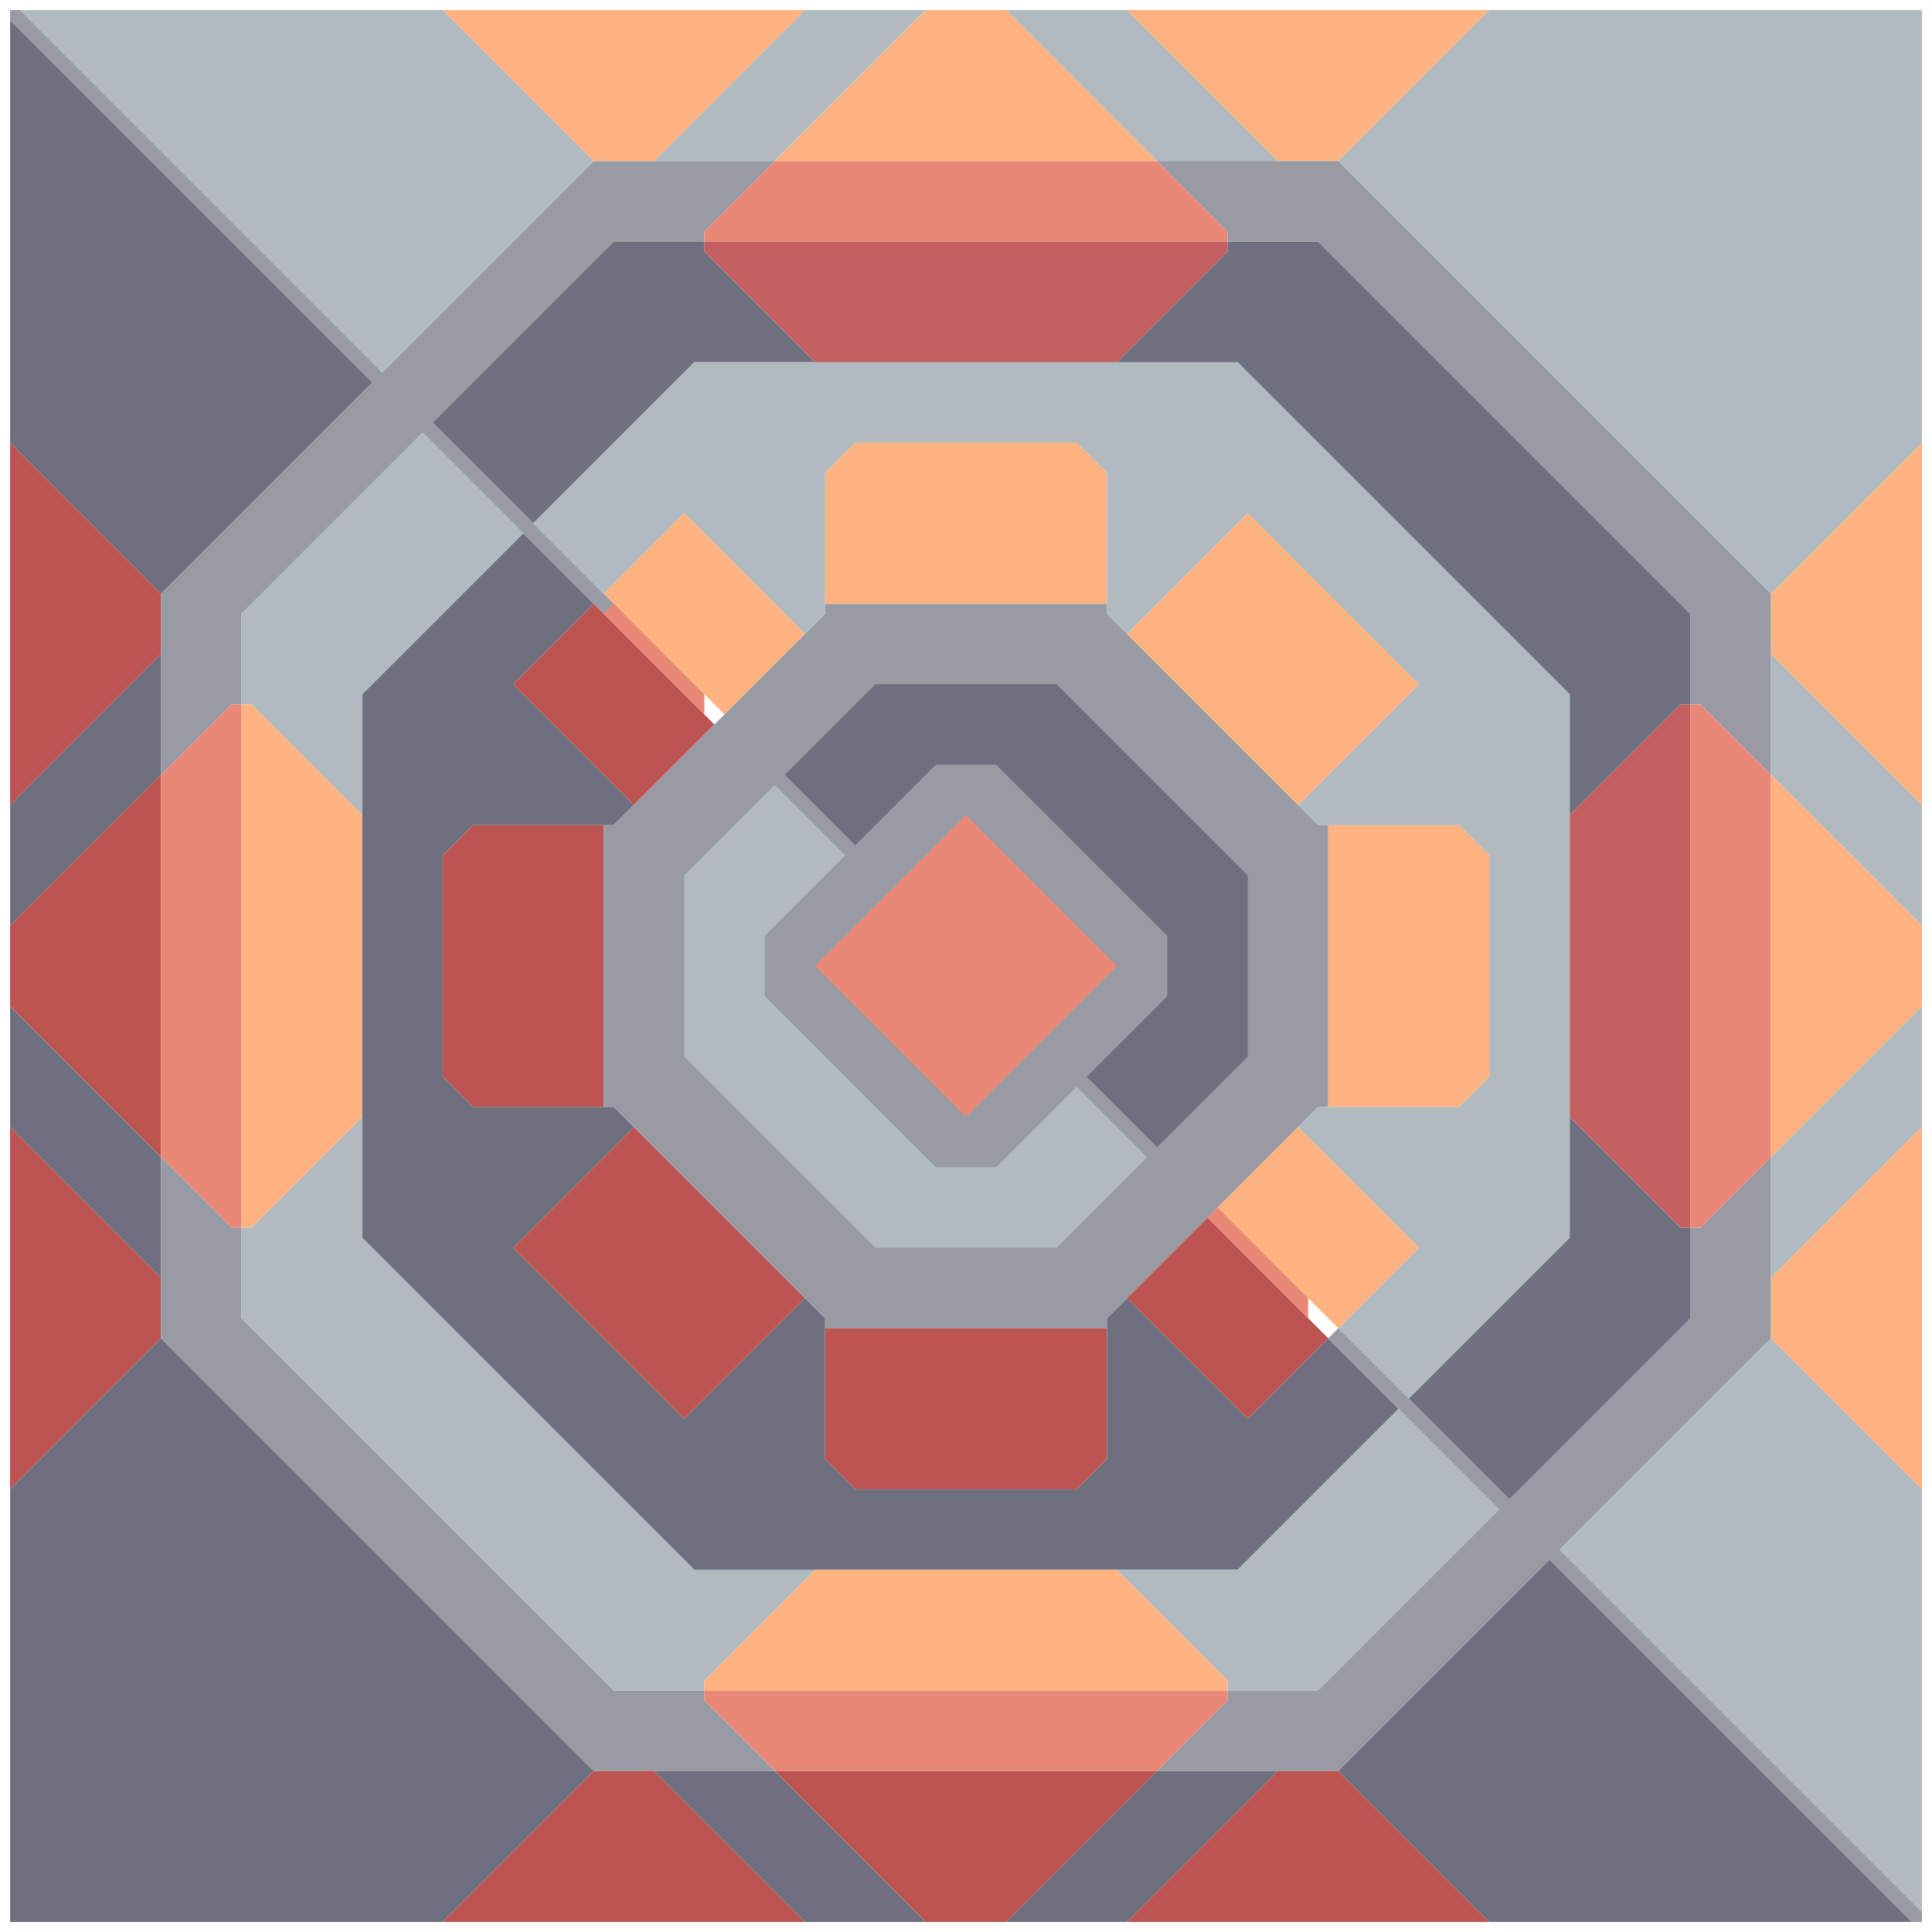 <svg xmlns="http://www.w3.org/2000/svg" width="96" height="96" style="fill-opacity:1;color-rendering:auto;color-interpolation:auto;text-rendering:auto;stroke:#000;stroke-linecap:square;stroke-miterlimit:10;shape-rendering:auto;stroke-opacity:1;fill:#000;stroke-dasharray:none;font-weight:400;stroke-width:1;font-family:&quot;Dialog&quot;;font-style:normal;stroke-linejoin:miter;font-size:12px;stroke-dashoffset:0;image-rendering:auto">
    <g style="stroke-linecap:round;fill:#989aa4;stroke:#989aa4">
        <path stroke="none" d="M.5 1V.5H1l18 18L29.5 8h9L35 11.5v.5h-4.5l-9 9 9 9-.5.5-9-9-9 9V35h-.5L8 38.5v-9L18.5 19Z" style="stroke:none"/>
    </g>
    <g stroke="none" style="stroke-linecap:round;fill:#6e7080;stroke:#6e7080">
        <path d="M18.5 19 8 29.5.5 22V1Z" style="stroke:none"/>
        <path d="M8 29.5v3L.5 40V22Z" style="fill:#bc5452;stroke:none"/>
        <path d="M.5 46v-6L8 32.5v6Z" style="stroke:none"/>
        <path d="M.5 50v-4L8 38.5v19Z" style="fill:#bc5452;stroke:none"/>
        <path d="M8 57.5v6L.5 56v-6Z" style="stroke:none"/>
        <path d="M8 63.5v3L.5 74V56Z" style="fill:#bc5452;stroke:none"/>
        <path d="M1 .5h21L29.5 8 19 18.5Z" style="fill:#b0bac0;stroke:none"/>
        <path d="M8 57.5v-19l3.5-3.5h.5v26h-.5Z" style="fill:#ea8878;stroke:none"/>
        <path d="M11.5 61h.5v4.5L30.5 84H35v.5l3.5 3.5h-9L8 66.5v-9Z" style="fill:#989aa4;stroke:none"/>
        <path d="M29.5 88 22 95.5H.5V74L8 66.5Z" style="stroke:none"/>
        <path d="M12.5 35H12v-4.5l9-9 5 5-8 8v6Z" style="fill:#b0bac0;stroke:none"/>
        <path d="M18 40.5v15L12.5 61H12V35h.5Z" style="fill:#feb380;stroke:none"/>
        <path d="M12 65.5V61h.5l5.5-5.5v6L34.5 78h6L35 83.5v.5h-4.5Z" style="fill:#b0bac0;stroke:none"/>
        <path d="M18 61.5v-27l8-8 3.5 3.5-4 4 6 6-1 1h-7L22 42.5v11l1.5 1.5h7l1 1-6 6 8.5 8.5 6-6 1 1v7l1.5 1.5h11l1.5-1.5v-7l1-1 6 6 4-4 3.5 3.5-8 8h-27Z" style="stroke:none"/>
        <path d="M22 .5h18L32.5 8h-3Z" style="fill:#feb380;stroke:none"/>
        <path d="m21.5 21 9-9H35v.5l5.5 5.5h-6l-8 8Z" style="stroke:none"/>
        <path d="M22 53.5v-11l1.5-1.5H30v14h-6.5ZM25.5 34l4-4 6 6-4 4Zm0 28 6-6 8.5 8.5-6 6Z" style="fill:#bc5452;stroke:none"/>
        <path d="m26.5 26 8-8h27L78 34.5v27l-8 8-3.5-3.5 4-4-6-6 1-1h7l1.5-1.5v-11L72.5 41h-7l-1-1 6-6-8.5-8.5-6 6-1-1v-7L53.5 22h-11L41 23.5v7l-1 1-6-6-4 4Z" style="fill:#b0bac0;stroke:none"/>
        <path d="m30 29.5 4-4 6 6-4 4Z" style="fill:#feb380;stroke:none"/>
        <path d="m31 31.5-1-1 .5-.5.5.5Z" style="fill:#ea8878;stroke:none"/>
        <path d="M30.5 55H30V41h.5L41 30.5V30h14v.5L65.5 41h.5v14h-.5L55 65.5v.5H41v-.5Z" style="fill:#989aa4;stroke:none"/>
        <path d="m33 33.5-3-3 .5-.5 2.5 2.5Z" style="fill:#ea8878;stroke:none"/>
        <path d="M40 95.5H22l7.5-7.5h3Z" style="fill:#bc5452;stroke:none"/>
        <path d="M32.5 8 40 .5h6L38.5 8Z" style="fill:#b0bac0;stroke:none"/>
        <path d="M34 43.5v9l9.5 9.5h9l4.5-4.5-3.5-3.5-4 4h-3L38 49.5v-3l4-4-3.5-3.5Z" style="fill:#989aa4;stroke:none"/>
        <path d="M32.5 88h6l7.5 7.5h-6Z" style="stroke:none"/>
        <path d="m35 35.5-5-5 .5-.5 4.5 4.5Z" style="fill:#ea8878;stroke:none"/>
        <path d="M34 52.5v-9l4.5-4.5 3.5 3.5-4 4v3l8.5 8.5h3l4-4 3.5 3.5-4.5 4.5h-9Z" style="fill:#b0bac0;stroke:none"/>
        <path d="M35 12v-.5L38.5 8h19l3.5 3.5v.5Z" style="fill:#ea8878;stroke:none"/>
        <path d="M35 12.5V12h26v.5L55.5 18h-15Z" style="fill:#c45f5f;stroke:none"/>
        <path d="M35 84v-.5l5.5-5.5h15l5.5 5.5v.5Z" style="fill:#feb380;stroke:none"/>
        <path d="M35 84.5V84h26v.5L57.5 88h-19Z" style="fill:#ea8878;stroke:none"/>
        <path d="m39 38.5 3.5 3.5 4-4h3l8.5 8.5v3l-4 4 3.5 3.5 4.5-4.5v-9L52.5 34h-9Z" style="fill:#989aa4;stroke:none"/>
        <path d="M38.5 8 46 .5h4L57.5 8Z" style="fill:#feb380;stroke:none"/>
        <path d="m39 38.5 4.5-4.5h9l9.5 9.5v9L57.5 57 54 53.5l4-4v-3L49.5 38h-3l-4 4Z" style="stroke:none"/>
        <path d="M38.5 88h19L50 95.5h-4Z" style="fill:#bc5452;stroke:none"/>
        <path d="m40.5 48 7.5 7.5 7.5-7.5-7.5-7.5Z" style="fill:#989aa4;stroke:none"/>
        <path d="M41 30v-6.5l1.5-1.5h11l1.5 1.5V30Z" style="fill:#feb380;stroke:none"/>
        <path d="m40.5 48 7.5-7.5 7.5 7.5-7.5 7.5Z" style="fill:#ea8878;stroke:none"/>
        <path d="M41 72.5V66h14v6.5L53.5 74h-11Z" style="fill:#bc5452;stroke:none"/>
        <path d="M50 .5h6L63.5 8h-6Z" style="fill:#b0bac0;stroke:none"/>
        <path d="M56 95.5h-6l7.5-7.5h6Z" style="stroke:none"/>
        <path d="M56 .5h18L66.5 8h-3Z" style="fill:#feb380;stroke:none"/>
        <path d="m55.5 18 5.5-5.5V12h4.5L84 30.5V35h-.5L78 40.5v-6L61.5 18Z" style="stroke:none"/>
        <path d="m56 31.5 6-6 8.5 8.5-6 6Z" style="fill:#feb380;stroke:none"/>
        <path d="m56 64.5 4-4 6 6-4 4Z" style="fill:#bc5452;stroke:none"/>
        <path d="M55.5 78h6l8-8 5 5-9 9H61v-.5Z" style="fill:#b0bac0;stroke:none"/>
        <path d="M57.5 8h9L88 29.5v9L84.5 35H84v-4.5L65.5 12H61v-.5Zm0 80 3.5-3.5V84h4.5l9-9-8.5-8.5.5-.5 8.5 8.5 9-9V61h.5l3.5-3.5v9L77.5 77l18 18v.5H95l-18-18L66.5 88Z" style="fill:#989aa4;stroke:none"/>
        <path d="m61 61.5-1-1 .5-.5.5.5Z" style="fill:#ea8878;stroke:none"/>
        <path d="m60.5 60 4-4 6 6-4 4Z" style="fill:#feb380;stroke:none"/>
        <path d="m63 63.5-3-3 .5-.5 2.5 2.5Z" style="fill:#ea8878;stroke:none"/>
        <path d="m65 65.5-5-5 .5-.5 4.5 4.5Z" style="fill:#ea8878;stroke:none"/>
        <path d="M66 55V41h6.5l1.5 1.5v11L72.5 55Z" style="fill:#feb380;stroke:none"/>
        <path d="M74 95.5H56l7.5-7.5h3Z" style="fill:#bc5452;stroke:none"/>
        <path d="M66.5 8 74 .5h21.5V22L88 29.5Z" style="fill:#b0bac0;stroke:none"/>
        <path d="M66.5 88 77 77.5l18 18H74ZM70 69.5l8-8v-6l5.5 5.5h.5v4.5l-9 9Z" style="stroke:none"/>
        <path d="M78 55.5v-15l5.5-5.5h.5v26h-.5Z" style="fill:#c45f5f;stroke:none"/>
        <path d="M77.5 77 88 66.5l7.5 7.5v21Z" style="fill:#b0bac0;stroke:none"/>
        <path d="M88 38.5v19L84.5 61H84V35h.5Z" style="fill:#ea8878;stroke:none"/>
        <path d="M88 32.5v-3l7.5-7.5v18Z" style="fill:#feb380;stroke:none"/>
        <path d="M95.5 40v6L88 38.5v-6Z" style="fill:#b0bac0;stroke:none"/>
        <path d="M95.5 46v4L88 57.5v-19Z" style="fill:#feb380;stroke:none"/>
        <path d="M88 63.5v-6l7.5-7.5v6Z" style="fill:#b0bac0;stroke:none"/>
        <path d="M88 66.5v-3l7.5-7.5v18Z" style="fill:#feb380;stroke:none"/>
    </g>
</svg>
